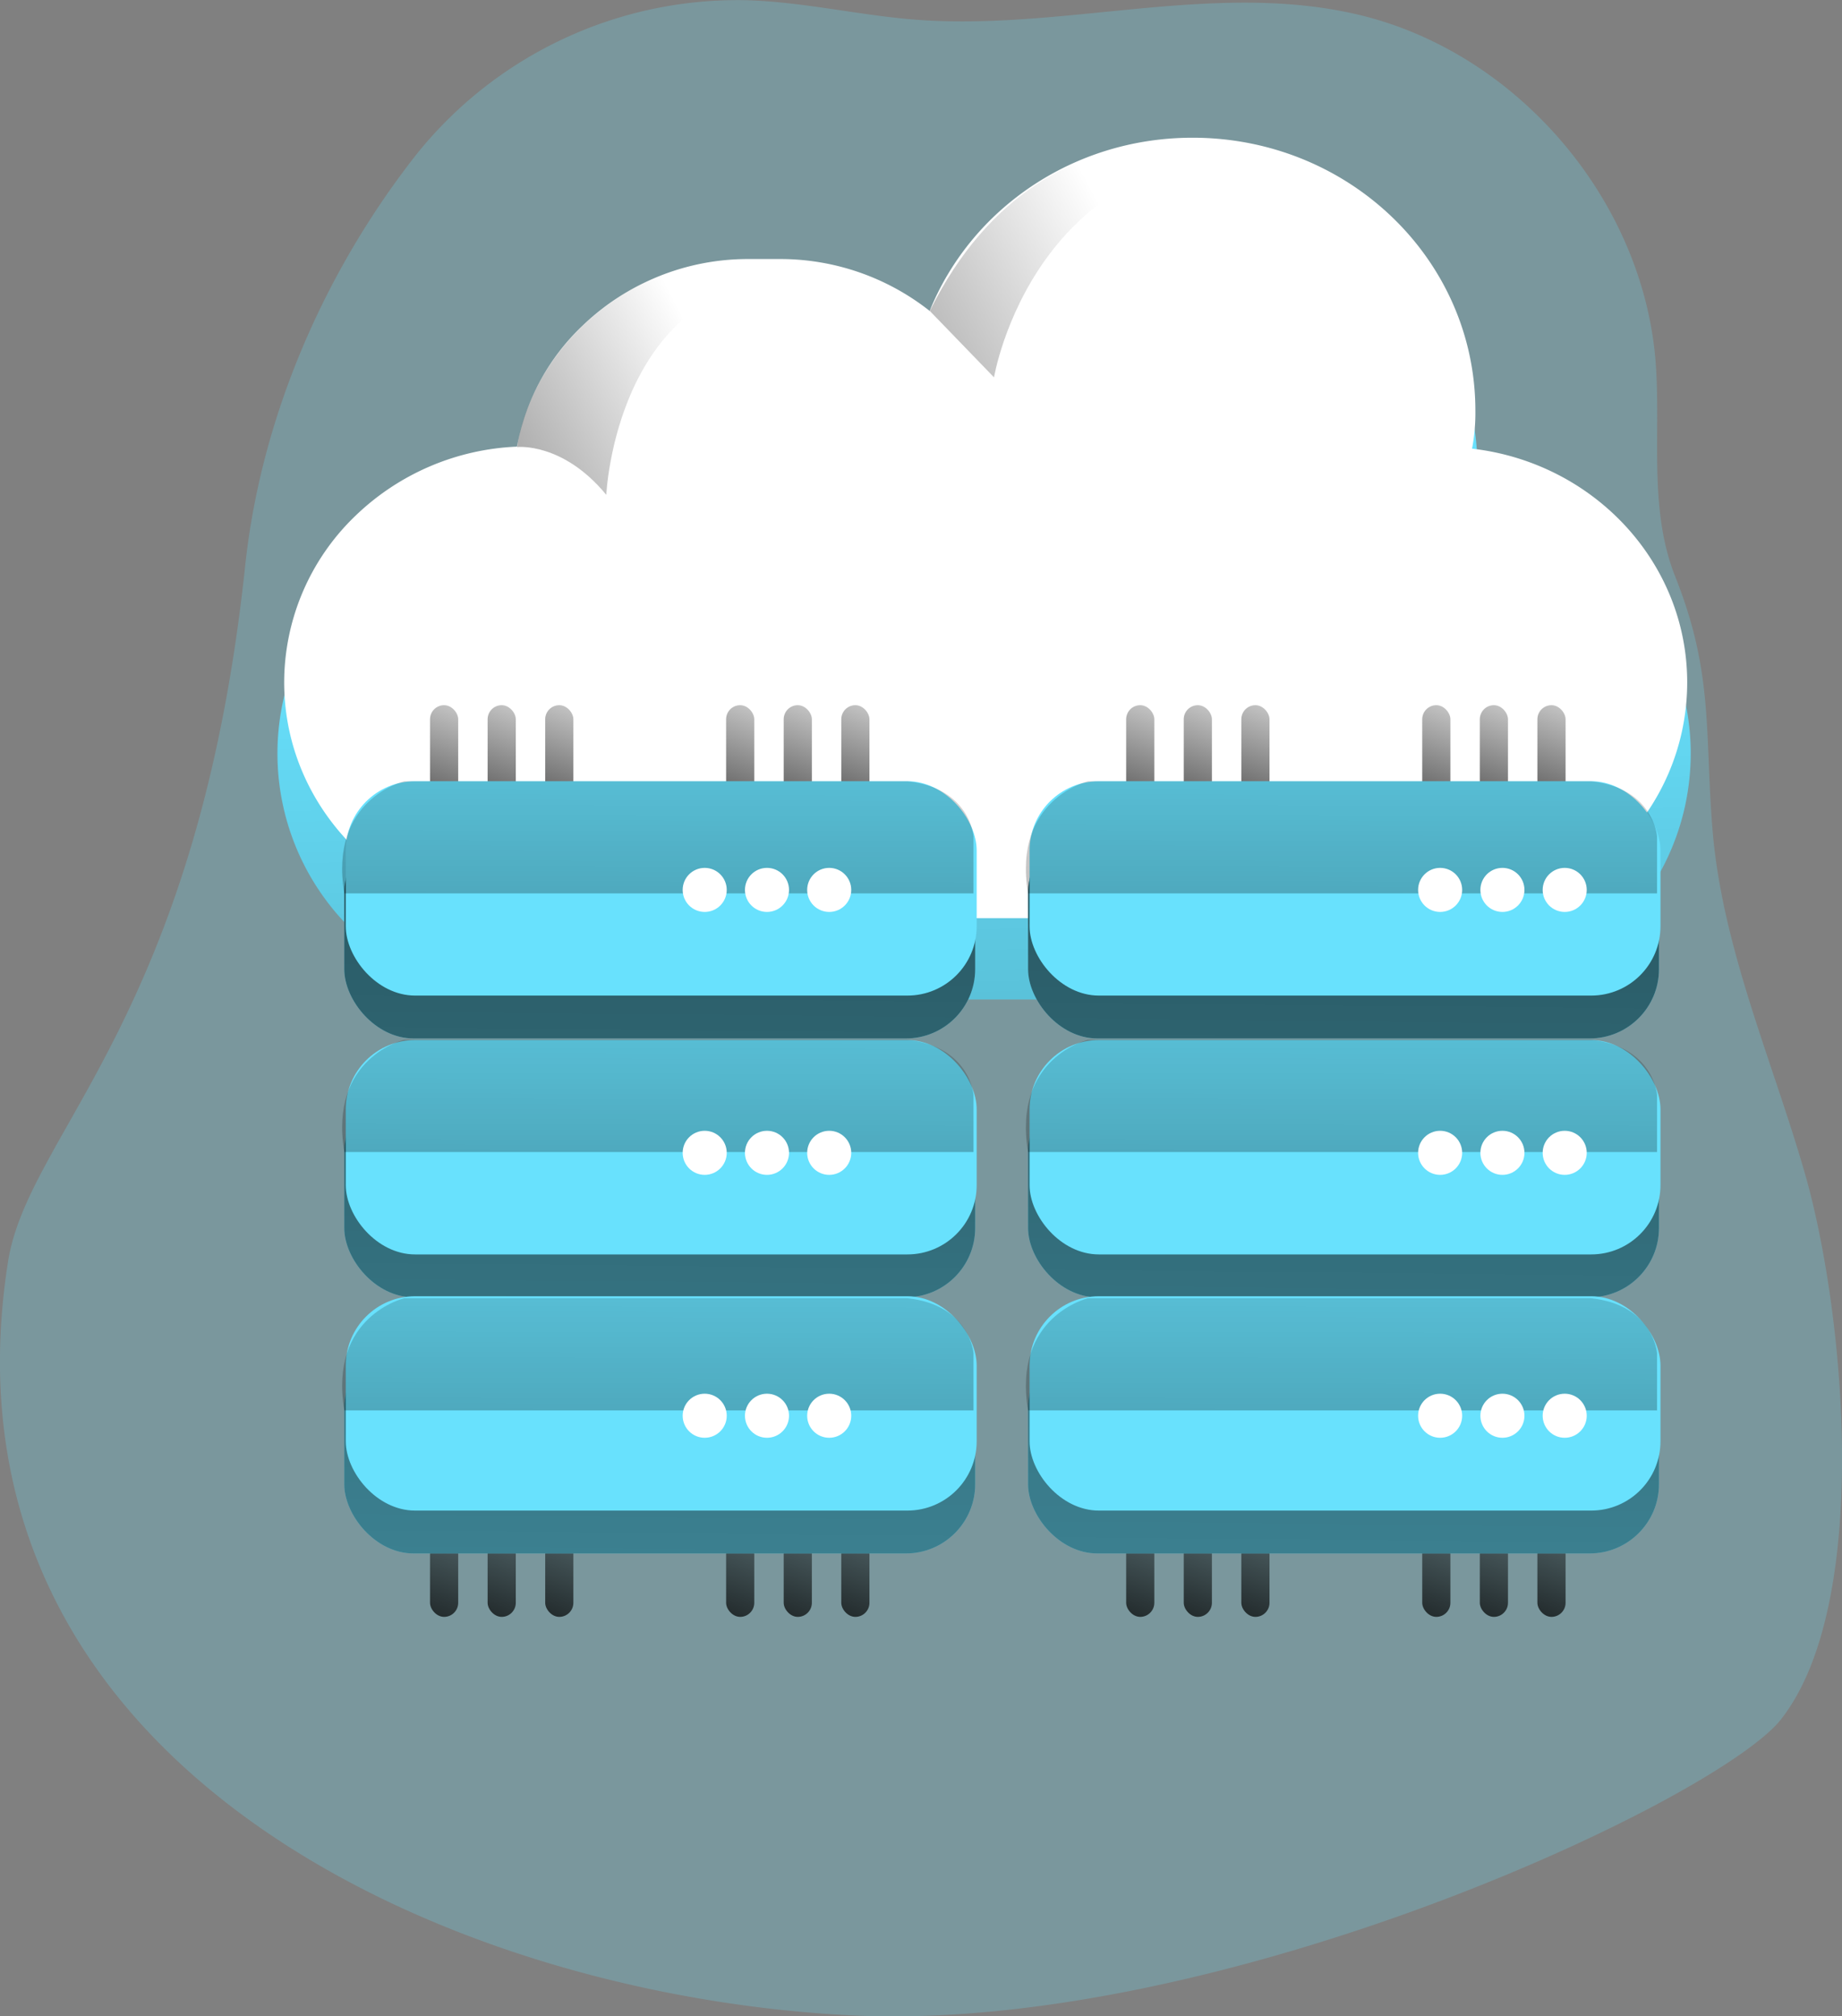 <svg viewBox="0 0 294.27 322.1" xmlns="http://www.w3.org/2000/svg" xmlns:xlink="http://www.w3.org/1999/xlink"><rect x="0" y="0" width="294.27" height="322.1" fill="#808080" stroke="none"/><linearGradient id="a" gradientUnits="userSpaceOnUse" x1="219.04" x2="230.3" y1="101.03" y2="546.98"><stop offset="0" stop-opacity="0"/><stop offset=".95"/></linearGradient><linearGradient id="b" x1="77.37" x2="63.11" xlink:href="#a" y1="104.91" y2="143.39"/><linearGradient id="c" x1="86.57" x2="72.31" xlink:href="#a" y1="104.91" y2="143.39"/><linearGradient id="d" x1="95.77" x2="81.5" xlink:href="#a" y1="104.91" y2="143.39"/><linearGradient id="e" x1="124.67" x2="110.41" xlink:href="#a" y1="104.91" y2="143.39"/><linearGradient id="f" x1="133.87" x2="119.61" xlink:href="#a" y1="104.91" y2="143.39"/><linearGradient id="g" x1="143.07" x2="128.8" xlink:href="#a" y1="104.91" y2="143.39"/><linearGradient id="h" x1="188.58" x2="174.32" xlink:href="#a" y1="104.91" y2="143.39"/><linearGradient id="i" x1="197.78" x2="183.51" xlink:href="#a" y1="104.91" y2="143.39"/><linearGradient id="j" x1="206.98" x2="192.71" xlink:href="#a" y1="104.91" y2="143.39"/><linearGradient id="k" x1="235.88" x2="221.62" xlink:href="#a" y1="104.91" y2="143.39"/><linearGradient id="l" x1="245.08" x2="230.81" xlink:href="#a" y1="104.91" y2="143.39"/><linearGradient id="m" x1="254.28" x2="240.01" xlink:href="#a" y1="104.91" y2="143.39"/><linearGradient id="n" x1="77.37" x2="63.11" xlink:href="#a" y1="231.42" y2="269.89"/><linearGradient id="o" x1="86.57" x2="72.31" xlink:href="#a" y1="231.42" y2="269.89"/><linearGradient id="p" x1="95.77" x2="81.5" xlink:href="#a" y1="231.42" y2="269.89"/><linearGradient id="q" x1="124.67" x2="110.41" xlink:href="#a" y1="231.42" y2="269.89"/><linearGradient id="r" x1="133.87" x2="119.61" xlink:href="#a" y1="231.42" y2="269.89"/><linearGradient id="s" x1="143.07" x2="128.8" xlink:href="#a" y1="231.42" y2="269.89"/><linearGradient id="t" x1="188.58" x2="174.32" xlink:href="#a" y1="231.42" y2="269.89"/><linearGradient id="u" x1="197.78" x2="183.51" xlink:href="#a" y1="231.42" y2="269.89"/><linearGradient id="v" x1="206.98" x2="192.71" xlink:href="#a" y1="231.42" y2="269.89"/><linearGradient id="w" x1="235.88" x2="221.62" xlink:href="#a" y1="231.42" y2="269.89"/><linearGradient id="x" x1="245.08" x2="230.81" xlink:href="#a" y1="231.42" y2="269.89"/><linearGradient id="y" x1="254.28" x2="240.01" xlink:href="#a" y1="231.42" y2="269.89"/><linearGradient id="z" x1="240.06" x2="124.25" xlink:href="#a" y1="36.52" y2="97.52"/><linearGradient id="A" x1="174.18" x2="76.57" xlink:href="#a" y1="55.74" y2="107.16"/><linearGradient id="B" x1="101.63" x2="108.39" xlink:href="#a" y1="524.89" y2="-149.12"/><linearGradient id="C" x1="102.04" x2="108.8" xlink:href="#a" y1="524.89" y2="-149.12"/><linearGradient id="D" x1="102.45" x2="109.21" xlink:href="#a" y1="524.89" y2="-149.11"/><linearGradient id="E" x1="210.85" x2="217.61" xlink:href="#a" y1="525.98" y2="-148.03"/><linearGradient id="F" x1="211.27" x2="218.03" xlink:href="#a" y1="525.98" y2="-148.02"/><linearGradient id="G" x1="211.68" x2="218.44" xlink:href="#a" y1="525.99" y2="-148.02"/><linearGradient id="H" x1="167.49" x2="166.93" xlink:href="#a" y1="91.56" y2="310.04"/><linearGradient id="I" x1="276.73" x2="276.17" xlink:href="#a" y1="91.56" y2="310.04"/><linearGradient id="J" x1="167.49" x2="166.93" xlink:href="#a" y1="132.85" y2="351.33"/><linearGradient id="K" x1="276.73" x2="276.17" xlink:href="#a" y1="132.85" y2="351.33"/><linearGradient id="L" x1="167.49" x2="166.93" xlink:href="#a" y1="174.15" y2="392.62"/><linearGradient id="M" x1="276.73" x2="276.17" xlink:href="#a" y1="174.15" y2="392.62"/><path d="m326.79 58c-1.93-26.07-22.17-49.75-47.63-55.71-23-5.39-47 2.63-70.56.83-9.15-.71-18.15-2.89-27.32-3.12a65.74 65.74 0 0 0 -52.57 24.76c-14.66 18.69-24.71 41.85-27.25 65.48-7.64 72.5-34.65 90.62-37.9 111.3-12.56 79.82 69.44 117.08 134.54 120.37 59.39 3 138.76-34.56 148.73-47.31 14.44-18.45 10.24-64.75 3.77-87.26-5.18-18-13.21-36-14.74-54.88-1.27-15.65.21-24.88-5.95-40.38-4.3-10.82-2.28-22.77-3.12-34.08z" fill="#68e1fd" opacity=".24" transform="translate(-62.28 .03)"/><path d="m332.38 120.31a39.3 39.3 0 0 1 -39.31 39.32h-147a39.3 39.3 0 0 1 -1.93-78.56 37.86 37.86 0 0 1 37.25-31.33h5.05a38 38 0 0 1 24.09 8.64 45.47 45.47 0 0 1 87.79 16.62 33.23 33.23 0 0 1 -.53 6.32 39.29 39.29 0 0 1 34.59 38.99z" fill="#68e1fd" transform="translate(-62.28 .03)"/><path d="m332.38 120.31a39.3 39.3 0 0 1 -39.31 39.32h-147a39.3 39.3 0 0 1 -1.93-78.56 37.86 37.86 0 0 1 37.25-31.33h5.05a38 38 0 0 1 24.09 8.64 45.47 45.47 0 0 1 87.79 16.62 33.23 33.23 0 0 1 -.53 6.32 39.29 39.29 0 0 1 34.59 38.99z" fill="url(#a)" transform="translate(-62.28 .03)"/><path d="m331.82 109a36.82 36.82 0 0 1 -11.43 26.65 39.65 39.65 0 0 1 -27.61 11h-146c-21.59 0-39.1-16.83-39.1-37.68a36.93 36.93 0 0 1 11.43-26.65 39.52 39.52 0 0 1 25.76-11 35.52 35.52 0 0 1 10.47-19.32 38.1 38.1 0 0 1 26.55-10.65h5a38.52 38.52 0 0 1 23.91 8.29c6.54-16.19 22.85-27.67 42-27.67 25 0 45.18 19.51 45.18 43.61a30.63 30.63 0 0 1 -.53 6.06c19.38 2.23 34.37 18.1 34.37 37.36z" fill="#fff" transform="translate(-62.28 .03)"/><rect fill="url(#b)" height="19.14" rx="2.25" width="4.5" x="68.7" y="112.65"/><rect fill="url(#c)" height="19.14" rx="2.25" width="4.5" x="77.9" y="112.65"/><rect fill="url(#d)" height="19.14" rx="2.25" width="4.5" x="87.1" y="112.65"/><rect fill="url(#e)" height="19.14" rx="2.25" width="4.5" x="116" y="112.65"/><rect fill="url(#f)" height="19.14" rx="2.25" width="4.5" x="125.2" y="112.65"/><rect fill="url(#g)" height="19.14" rx="2.25" width="4.5" x="134.4" y="112.65"/><rect fill="url(#h)" height="19.14" rx="2.25" width="4.5" x="179.91" y="112.65"/><rect fill="url(#i)" height="19.14" rx="2.25" width="4.5" x="189.11" y="112.65"/><rect fill="url(#j)" height="19.14" rx="2.25" width="4.5" x="198.31" y="112.65"/><rect fill="url(#k)" height="19.14" rx="2.25" width="4.5" x="227.21" y="112.65"/><rect fill="url(#l)" height="19.14" rx="2.25" width="4.5" x="236.41" y="112.65"/><rect fill="url(#m)" height="19.14" rx="2.25" width="4.5" x="245.61" y="112.65"/><rect fill="url(#n)" height="19.14" rx="2.25" width="4.5" x="68.7" y="239.15"/><rect fill="url(#o)" height="19.14" rx="2.25" width="4.5" x="77.9" y="239.15"/><rect fill="url(#p)" height="19.14" rx="2.25" width="4.5" x="87.1" y="239.15"/><rect fill="url(#q)" height="19.14" rx="2.25" width="4.5" x="116" y="239.15"/><rect fill="url(#r)" height="19.14" rx="2.25" width="4.5" x="125.2" y="239.15"/><rect fill="url(#s)" height="19.14" rx="2.25" width="4.5" x="134.4" y="239.15"/><rect fill="url(#t)" height="19.14" rx="2.25" width="4.5" x="179.91" y="239.15"/><rect fill="url(#u)" height="19.14" rx="2.25" width="4.5" x="189.11" y="239.15"/><rect fill="url(#v)" height="19.14" rx="2.25" width="4.5" x="198.31" y="239.15"/><rect fill="url(#w)" height="19.14" rx="2.25" width="4.5" x="227.21" y="239.15"/><rect fill="url(#x)" height="19.14" rx="2.25" width="4.5" x="236.41" y="239.15"/><rect fill="url(#y)" height="19.14" rx="2.25" width="4.5" x="245.61" y="239.15"/><path d="m210.82 49.64 10.26 10.61s6.38-38.25 46.55-35.66c0 0-37.8-13.34-56.81 25.05z" fill="url(#z)" transform="translate(-62.28 .03)"/><path d="m144.9 71.38s7.3-.8 14.24 7.64c0 0 1.5-34.16 30.5-34.72 0 0-11.88-7.59-28.43 3.1-14.83 9.6-16.31 23.98-16.31 23.98z" fill="url(#A)" transform="translate(-62.28 .03)"/><rect fill="#68e1fd" height="34.24" rx="11.07" width="100.79" x="55" y="131.65"/><rect fill="#68e1fd" height="34.24" rx="11.07" width="100.79" x="55" y="173"/><rect fill="#68e1fd" height="34.24" rx="11.07" width="100.79" x="55" y="213.92"/><rect fill="#68e1fd" height="34.24" rx="11.07" width="100.79" x="164.24" y="131.65"/><rect fill="#68e1fd" height="34.24" rx="11.07" width="100.79" x="164.24" y="173"/><rect fill="#68e1fd" height="34.24" rx="11.07" width="100.79" x="164.24" y="213.92"/><rect fill="url(#B)" height="34.24" rx="11.07" width="100.79" x="55" y="131.65"/><rect fill="url(#C)" height="34.24" rx="11.07" width="100.79" x="55" y="173"/><rect fill="url(#D)" height="34.24" rx="11.07" width="100.79" x="55" y="213.92"/><rect fill="url(#E)" height="34.24" rx="11.07" width="100.79" x="164.24" y="131.65"/><rect fill="url(#F)" height="34.24" rx="11.07" width="100.79" x="164.24" y="173"/><rect fill="url(#G)" height="34.24" rx="11.07" width="100.79" x="164.24" y="213.92"/><rect fill="#68e1fd" height="34.24" rx="11.07" width="100.79" x="55.24" y="124.8"/><rect fill="#68e1fd" height="34.24" rx="11.07" width="100.79" x="55.24" y="166.15"/><rect fill="#68e1fd" height="34.24" rx="11.07" width="100.79" x="55.24" y="207.07"/><rect fill="#68e1fd" height="34.24" rx="11.07" width="100.79" x="164.48" y="124.8"/><rect fill="#68e1fd" height="34.24" rx="11.07" width="100.79" x="164.48" y="166.15"/><rect fill="#68e1fd" height="34.24" rx="11.07" width="100.79" x="164.48" y="207.07"/><path d="m117.29 142.69h100.51v-9.14s-.56-7.7-10.56-8.78h-80.38s-12.11 2.86-9.57 17.92z" fill="url(#H)" transform="translate(-62.28 .03)"/><path d="m226.52 142.69h100.48v-9.14s-.55-7.7-10.55-8.78h-80.35s-12.1 2.86-9.58 17.92z" fill="url(#I)" transform="translate(-62.28 .03)"/><path d="m117.29 184h100.51v-9.15s-.56-7.7-10.56-8.78h-80.38s-12.11 2.85-9.57 17.93z" fill="url(#J)" transform="translate(-62.28 .03)"/><path d="m226.52 184h100.48v-9.15s-.55-7.7-10.55-8.78h-80.35s-12.1 2.85-9.58 17.93z" fill="url(#K)" transform="translate(-62.28 .03)"/><path d="m117.29 225.28h100.51v-9.15s-.56-7.7-10.56-8.77h-80.38s-12.11 2.85-9.57 17.92z" fill="url(#L)" transform="translate(-62.28 .03)"/><path d="m226.52 225.28h100.48v-9.15s-.55-7.7-10.55-8.77h-80.35s-12.1 2.85-9.58 17.92z" fill="url(#M)" transform="translate(-62.28 .03)"/><g fill="#fff"><circle cx="112.58" cy="142.16" r="3.52"/><circle cx="122.53" cy="142.16" r="3.52"/><circle cx="132.47" cy="142.16" r="3.52"/><circle cx="230.07" cy="142.16" r="3.52"/><circle cx="240.02" cy="142.16" r="3.52"/><circle cx="249.97" cy="142.16" r="3.52"/><circle cx="112.58" cy="184.16" r="3.52"/><circle cx="122.53" cy="184.16" r="3.52"/><circle cx="132.47" cy="184.16" r="3.52"/><circle cx="230.07" cy="184.16" r="3.52"/><circle cx="240.02" cy="184.16" r="3.52"/><circle cx="249.97" cy="184.16" r="3.52"/><circle cx="112.58" cy="226.16" r="3.52"/><circle cx="122.53" cy="226.16" r="3.52"/><circle cx="132.47" cy="226.16" r="3.52"/><circle cx="230.07" cy="226.16" r="3.52"/><circle cx="240.02" cy="226.16" r="3.52"/><circle cx="249.97" cy="226.16" r="3.52"/></g></svg>